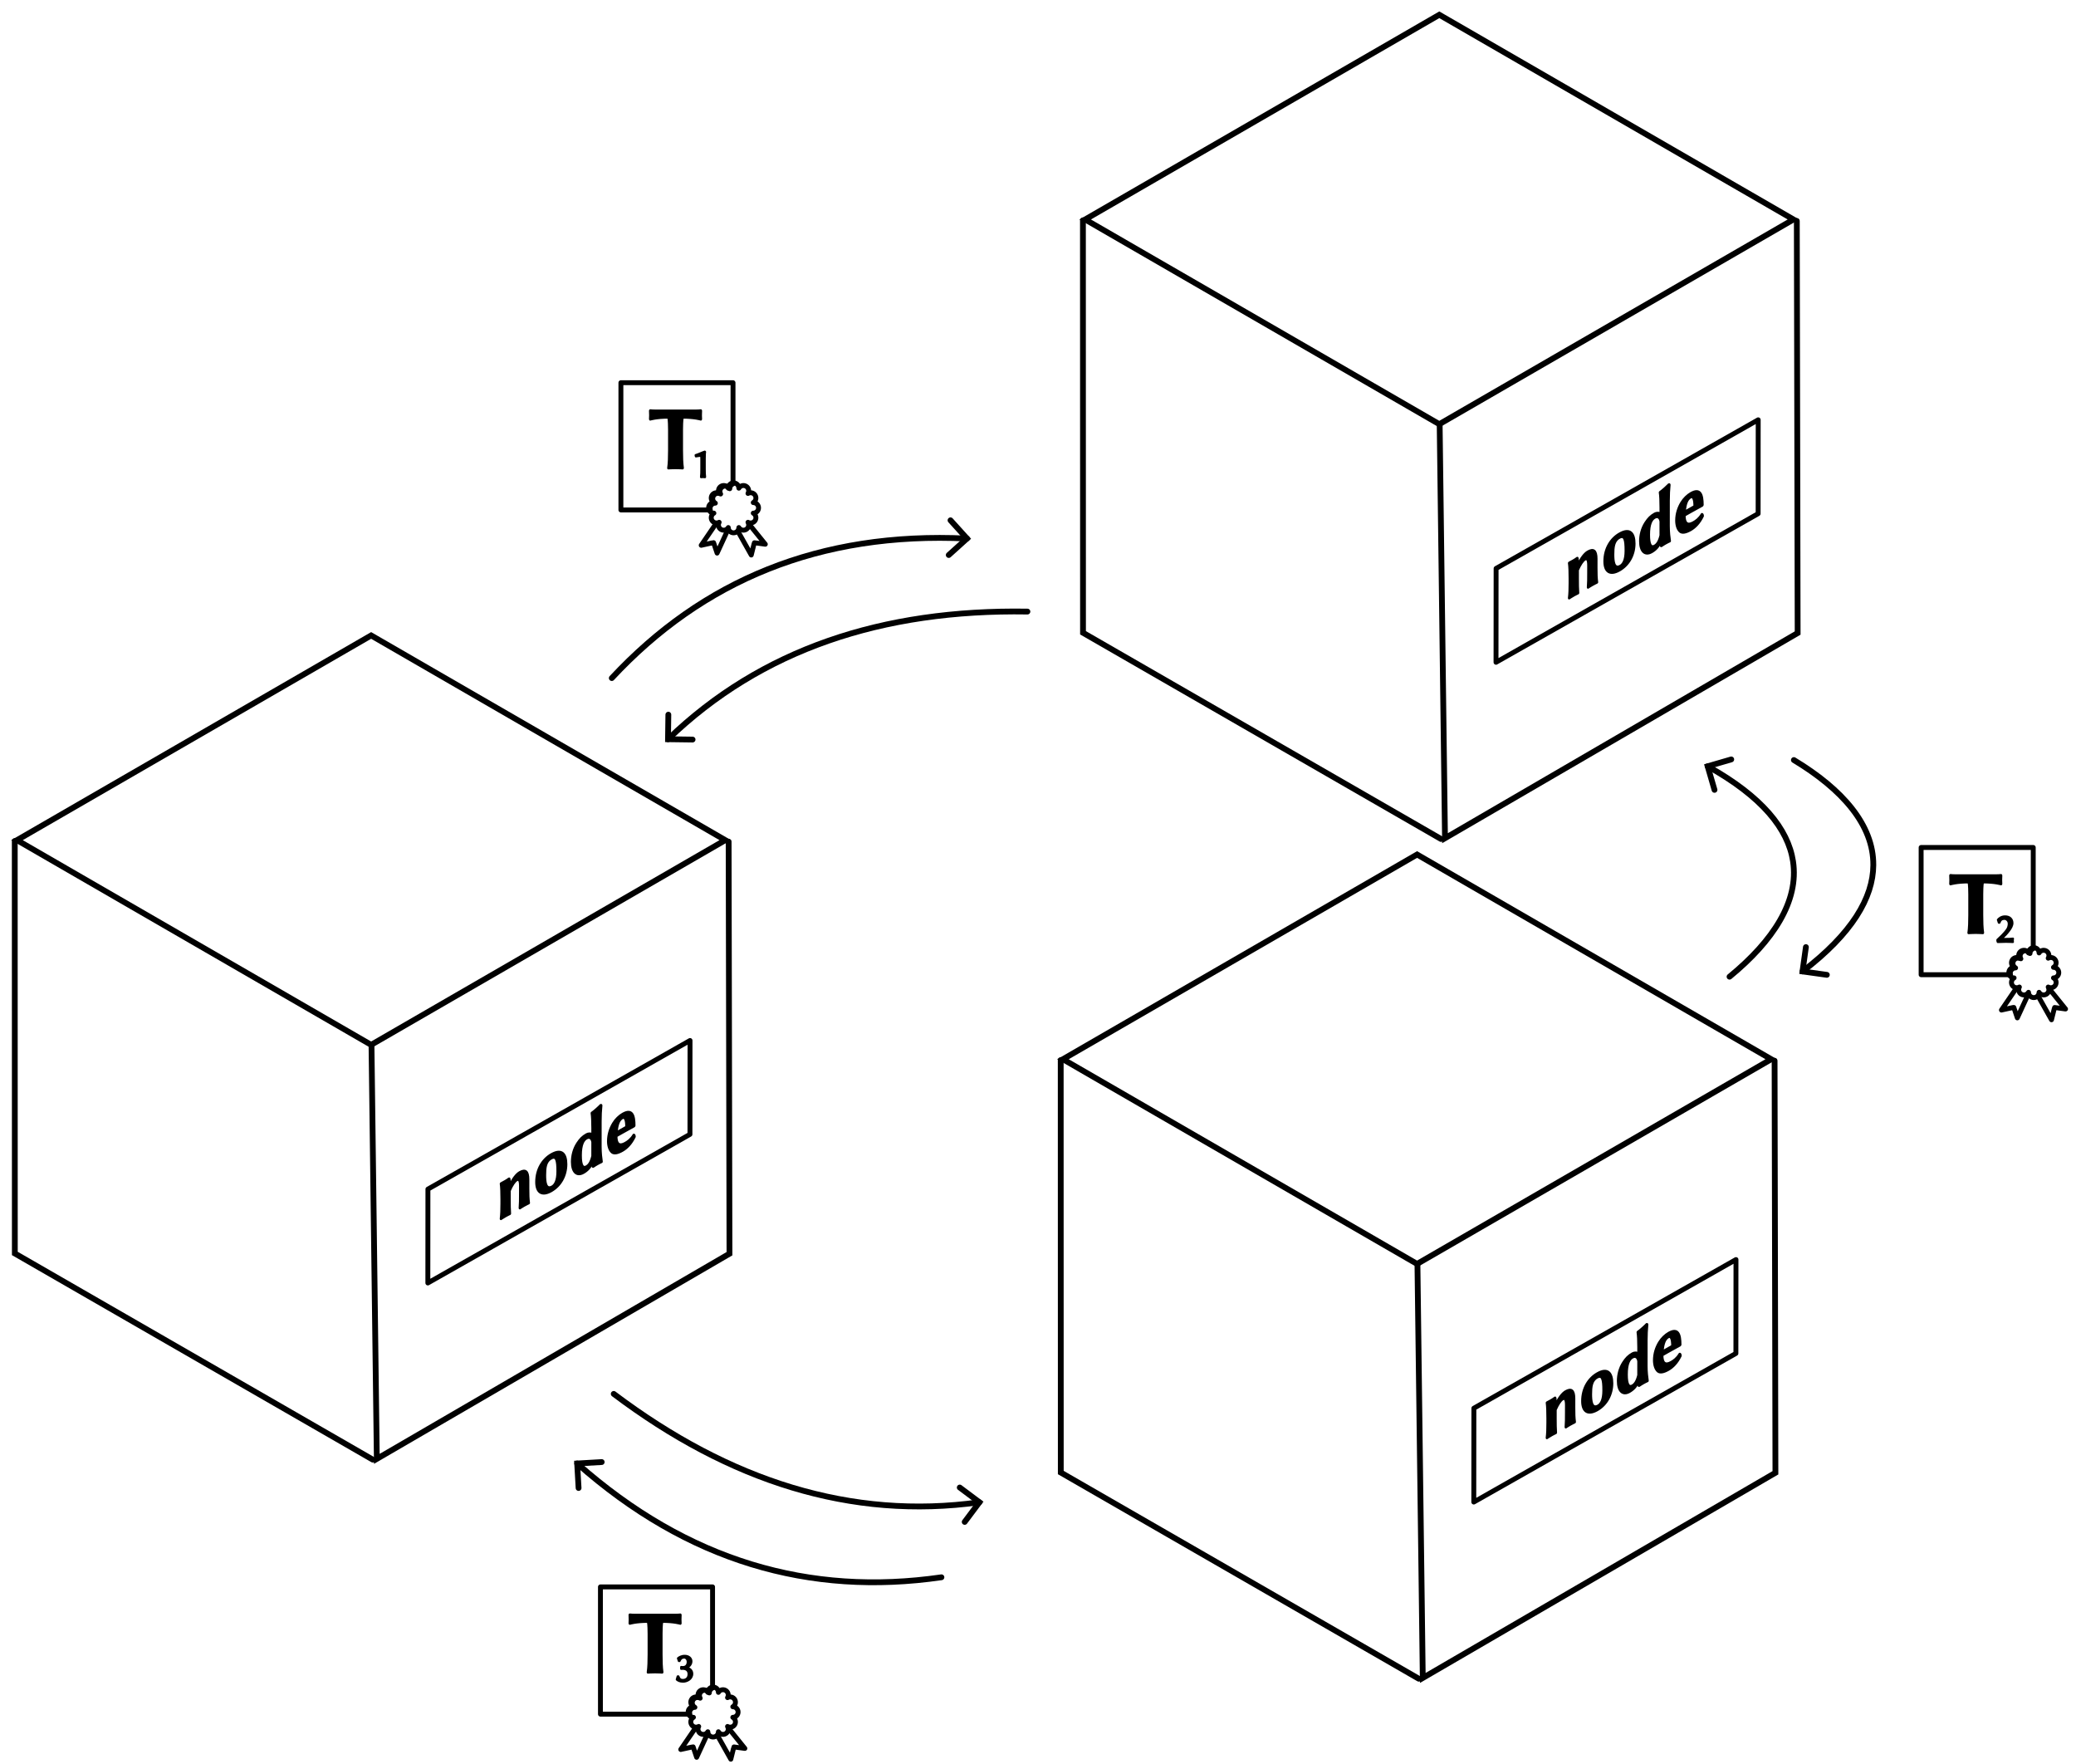 <?xml version="1.0" encoding="UTF-8" standalone="no"?><!DOCTYPE svg PUBLIC "-//W3C//DTD SVG 1.1//EN" "http://www.w3.org/Graphics/SVG/1.1/DTD/svg11.dtd"><svg width="100%" height="100%" viewBox="0 0 233 198" version="1.1" xmlns="http://www.w3.org/2000/svg" xmlns:xlink="http://www.w3.org/1999/xlink" xml:space="preserve" xmlns:serif="http://www.serif.com/" style="fill-rule:evenodd;clip-rule:evenodd;stroke-linecap:round;stroke-miterlimit:5;"><g id="Multi-consensus" serif:id="Multi consensus"><g id="Node-box" serif:id="Node box"><path d="M161.541,1.657l39.748,22.972l-39.748,22.972l-39.748,-22.972l39.748,-22.972Z" style="fill:#fff;fill-opacity:0;stroke:#000;stroke-width:0.65px;"/><path d="M161.581,47.601l0.598,46.462l39.58,-23.024l-0.094,-46.239" style="fill:none;stroke:#000;stroke-width:0.65px;"/><path d="M161.73,94.15l-40.178,-23.139l-0.008,-46.284" style="fill:none;stroke:#000;stroke-width:0.65px;"/><path d="M197.332,47.113l-0.008,10.532l-29.418,16.677l0.009,-10.532l29.417,-16.677Z" style="fill:#fff;fill-opacity:0;stroke:#000;stroke-width:0.55px;stroke-linejoin:round;stroke-miterlimit:1.5;"/><path d="M179.177,63.728l0.001,-1.021c0.001,-0.966 -0.34,-1.168 -0.966,-0.813c-0.355,0.201 -0.773,0.723 -1.094,1.447l-0.027,-0.012c-0,-0.211 -0.007,-0.594 -0.021,-0.659c-0.007,-0.061 -0.021,-0.081 -0.062,-0.057c-0.202,0.161 -0.655,0.417 -0.898,0.537l-0.014,0.035c0.055,0.364 0.076,1.052 0.075,1.742l-0,0.506c-0.001,0.69 -0.015,1.167 -0.078,1.699l0.014,0.02c-0,-0 0.327,-0.213 0.57,-0.351c0.237,-0.134 0.432,-0.217 0.432,-0.217l0.021,-0.04c-0.035,-0.504 -0.041,-0.933 -0.041,-1.632l0.001,-0.939c0.265,-0.609 0.557,-1.051 0.808,-1.193c0.188,-0.107 0.362,-0.021 0.361,0.65l-0.001,0.819c-0,0.69 -0,1.168 -0.043,1.68l0.014,0.019c0,0 0.223,-0.153 0.467,-0.291c0.236,-0.135 0.542,-0.281 0.542,-0.281l0.014,-0.035c-0.062,-0.489 -0.075,-0.914 -0.075,-1.613Z" style="fill-rule:nonzero;stroke:#000;stroke-width:0.24px;stroke-linecap:butt;stroke-linejoin:round;stroke-miterlimit:2;"/><path d="M180.075,62.989c-0.001,1.224 0.646,1.611 1.683,1.024c1.064,-0.604 1.684,-1.746 1.685,-3.016c0.001,-1.159 -0.492,-1.79 -1.668,-1.123c-0.995,0.564 -1.699,1.689 -1.7,3.115Zm1.651,-2.628c0.591,-0.335 0.73,0.166 0.729,1.445c-0.001,1.058 -0.286,1.514 -0.6,1.691c-0.723,0.411 -0.792,-0.571 -0.792,-1.28c0.001,-0.8 0.064,-1.516 0.663,-1.856Z" style="fill-rule:nonzero;stroke:#000;stroke-width:0.24px;stroke-linecap:butt;stroke-linejoin:round;stroke-miterlimit:2;"/><path d="M186.372,60.808l0.014,-0.008l0.035,0.477c-0,0.019 0.02,0.016 0.062,-0.008c0.091,-0.069 0.341,-0.221 0.446,-0.28c0.083,-0.047 0.389,-0.212 0.48,-0.245l0.014,-0.035c-0.056,-0.364 -0.132,-1.001 -0.131,-1.691l0.002,-2.834c0.001,-0.681 0.029,-1.184 0.085,-1.777c0,-0.065 -0.035,-0.072 -0.076,-0.049c-0.175,0.191 -0.711,0.679 -0.996,0.868l-0.014,0.036c0.056,0.364 0.083,0.983 0.082,1.682l-0,0.736c-0.132,-0.174 -0.452,-0.158 -0.654,-0.043c-0.466,0.264 -0.717,0.526 -1.037,1.011c-0.432,0.658 -0.6,1.425 -0.6,2.087c-0.001,1.132 0.52,1.664 1.293,1.226c0.438,-0.249 0.807,-0.623 0.995,-1.153Zm0.001,-0.727c-0.168,0.684 -0.391,1.003 -0.676,1.165c-0.376,0.213 -0.626,-0.087 -0.625,-1.237c0.001,-1.242 0.307,-1.719 0.642,-1.908c0.327,-0.186 0.591,-0.023 0.66,0.416l-0.001,1.564Z" style="fill-rule:nonzero;stroke:#000;stroke-width:0.24px;stroke-linecap:butt;stroke-linejoin:round;stroke-miterlimit:2;"/><path d="M191.008,57.693c-0.321,0.522 -0.662,0.752 -0.954,0.917c-0.341,0.194 -0.592,0.216 -0.758,0.072c-0.153,-0.134 -0.23,-0.413 -0.229,-0.836l0.696,-0.395c0.696,-0.394 1.287,-0.711 1.287,-0.711l0.042,-0.079c0.001,-1.15 -0.242,-1.932 -1.314,-1.324c-0.383,0.217 -0.8,0.61 -1.072,1.067c-0.341,0.561 -0.571,1.244 -0.572,2.007c-0,0.543 0.152,1.027 0.437,1.261c0.237,0.187 0.647,0.111 1.169,-0.185c0.501,-0.284 1.002,-0.78 1.379,-1.572c-0,-0.12 -0.042,-0.262 -0.111,-0.222Zm-1.913,-0.277c0.028,-0.467 0.112,-0.836 0.216,-1.079c0.084,-0.204 0.223,-0.402 0.418,-0.513c0.285,-0.162 0.452,0.167 0.452,0.977l-1.086,0.615Z" style="fill-rule:nonzero;stroke:#000;stroke-width:0.24px;stroke-linecap:butt;stroke-linejoin:round;stroke-miterlimit:2;"/></g><g id="Node-box1" serif:id="Node box"><path d="M41.655,71.309l39.748,22.972l-39.748,22.972l-39.748,-22.972l39.748,-22.972Z" style="fill:#fff;fill-opacity:0;stroke:#000;stroke-width:0.65px;"/><path d="M41.695,117.253l0.597,46.462l39.581,-23.023l-0.094,-46.24" style="fill:none;stroke:#000;stroke-width:0.65px;"/><path d="M41.844,163.803l-40.179,-23.14l-0.008,-46.284" style="fill:none;stroke:#000;stroke-width:0.65px;"/><path d="M77.445,116.766l-0.008,10.531l-29.417,16.678l0.008,-10.532l29.417,-16.677Z" style="fill:#fff;fill-opacity:0;stroke:#000;stroke-width:0.55px;stroke-linejoin:round;stroke-miterlimit:1.5;"/><path d="M59.291,133.381l0,-1.022c0.001,-0.966 -0.339,-1.168 -0.966,-0.813c-0.355,0.201 -0.773,0.723 -1.093,1.448l-0.028,-0.012c0,-0.212 -0.006,-0.594 -0.02,-0.66c-0.007,-0.061 -0.021,-0.08 -0.063,-0.057c-0.202,0.161 -0.654,0.417 -0.898,0.537l-0.014,0.035c0.056,0.365 0.076,1.052 0.076,1.742l-0.001,0.506c-0,0.69 -0.015,1.167 -0.078,1.699l0.014,0.02c0,0 0.327,-0.213 0.571,-0.351c0.237,-0.134 0.431,-0.217 0.431,-0.217l0.021,-0.039c-0.034,-0.505 -0.041,-0.934 -0.04,-1.633l0.001,-0.938c0.264,-0.61 0.557,-1.052 0.807,-1.194c0.188,-0.106 0.362,-0.021 0.362,0.65l-0.001,0.819c-0,0.69 -0.001,1.169 -0.043,1.68l0.014,0.02c-0,-0 0.223,-0.154 0.466,-0.292c0.237,-0.134 0.543,-0.28 0.543,-0.28l0.014,-0.036c-0.062,-0.489 -0.076,-0.913 -0.075,-1.612Z" style="fill-rule:nonzero;stroke:#000;stroke-width:0.24px;stroke-linecap:butt;stroke-linejoin:round;stroke-miterlimit:2;"/><path d="M60.189,132.642c-0.001,1.223 0.645,1.611 1.682,1.023c1.065,-0.604 1.685,-1.746 1.686,-3.016c0.001,-1.159 -0.492,-1.79 -1.669,-1.123c-0.995,0.564 -1.698,1.69 -1.699,3.116Zm1.65,-2.628c0.592,-0.336 0.731,0.165 0.73,1.444c-0.001,1.058 -0.287,1.514 -0.6,1.692c-0.724,0.41 -0.793,-0.572 -0.792,-1.28c0.001,-0.801 0.064,-1.517 0.662,-1.856Z" style="fill-rule:nonzero;stroke:#000;stroke-width:0.24px;stroke-linecap:butt;stroke-linejoin:round;stroke-miterlimit:2;"/><path d="M66.486,130.46l0.014,-0.008l0.034,0.477c0,0.019 0.021,0.016 0.063,-0.008c0.09,-0.069 0.341,-0.22 0.445,-0.28c0.084,-0.047 0.39,-0.211 0.48,-0.244l0.014,-0.036c-0.055,-0.364 -0.131,-1.001 -0.131,-1.691l0.003,-2.834c0,-0.681 0.028,-1.184 0.085,-1.777c-0,-0.064 -0.035,-0.072 -0.077,-0.049c-0.174,0.191 -0.71,0.679 -0.995,0.868l-0.014,0.036c0.055,0.364 0.082,0.983 0.082,1.682l-0.001,0.736c-0.132,-0.173 -0.452,-0.157 -0.654,-0.043c-0.466,0.264 -0.716,0.526 -1.037,1.011c-0.432,0.659 -0.599,1.425 -0.6,2.087c-0.001,1.132 0.521,1.664 1.293,1.226c0.439,-0.248 0.808,-0.623 0.996,-1.153Zm0,-0.727c-0.167,0.684 -0.39,1.003 -0.675,1.165c-0.376,0.213 -0.626,-0.086 -0.625,-1.236c0.001,-1.242 0.307,-1.72 0.641,-1.909c0.327,-0.186 0.591,-0.023 0.661,0.416l-0.002,1.564Z" style="fill-rule:nonzero;stroke:#000;stroke-width:0.24px;stroke-linecap:butt;stroke-linejoin:round;stroke-miterlimit:2;"/><path d="M71.121,127.345c-0.32,0.522 -0.661,0.752 -0.954,0.918c-0.341,0.193 -0.591,0.215 -0.758,0.071c-0.153,-0.134 -0.229,-0.413 -0.229,-0.836l0.696,-0.394c0.696,-0.395 1.288,-0.712 1.288,-0.712l0.041,-0.079c0.001,-1.15 -0.241,-1.932 -1.313,-1.324c-0.383,0.217 -0.801,0.61 -1.072,1.067c-0.342,0.562 -0.572,1.244 -0.572,2.008c-0.001,0.542 0.152,1.026 0.437,1.26c0.236,0.188 0.647,0.111 1.169,-0.185c0.501,-0.284 1.002,-0.779 1.378,-1.572c0,-0.12 -0.041,-0.262 -0.111,-0.222Zm-1.913,-0.277c0.029,-0.466 0.112,-0.836 0.217,-1.079c0.084,-0.204 0.223,-0.402 0.418,-0.513c0.285,-0.161 0.452,0.167 0.451,0.977l-1.086,0.615Z" style="fill-rule:nonzero;stroke:#000;stroke-width:0.24px;stroke-linecap:butt;stroke-linejoin:round;stroke-miterlimit:2;"/></g><g id="Node-box2" serif:id="Node box"><path d="M159.047,95.894l39.748,22.972l-39.748,22.972l-39.748,-22.972l39.748,-22.972Z" style="fill:#fff;fill-opacity:0;stroke:#000;stroke-width:0.65px;"/><path d="M159.087,141.838l0.598,46.462l39.58,-23.024l-0.094,-46.239" style="fill:none;stroke:#000;stroke-width:0.65px;"/><path d="M159.236,188.387l-40.178,-23.139l-0.008,-46.284" style="fill:none;stroke:#000;stroke-width:0.65px;"/><path d="M194.838,141.35l-0.009,10.532l-29.417,16.677l0.009,-10.532l29.417,-16.677Z" style="fill:#fff;fill-opacity:0;stroke:#000;stroke-width:0.55px;stroke-linejoin:round;stroke-miterlimit:1.5;"/><path d="M176.683,157.965l0.001,-1.021c0.001,-0.966 -0.34,-1.168 -0.966,-0.813c-0.355,0.201 -0.773,0.723 -1.094,1.447l-0.028,-0.012c0.001,-0.211 -0.006,-0.594 -0.02,-0.659c-0.007,-0.061 -0.021,-0.081 -0.062,-0.057c-0.202,0.161 -0.655,0.417 -0.898,0.537l-0.014,0.035c0.055,0.364 0.075,1.052 0.075,1.742l-0,0.506c-0.001,0.69 -0.015,1.167 -0.078,1.699l0.014,0.02c-0,-0 0.327,-0.213 0.57,-0.351c0.237,-0.134 0.432,-0.217 0.432,-0.217l0.021,-0.04c-0.035,-0.504 -0.041,-0.933 -0.041,-1.632l0.001,-0.939c0.265,-0.609 0.557,-1.051 0.808,-1.193c0.188,-0.107 0.362,-0.021 0.361,0.65l-0.001,0.819c-0,0.69 -0.001,1.168 -0.043,1.68l0.014,0.019c0,0 0.223,-0.153 0.467,-0.291c0.236,-0.135 0.542,-0.281 0.542,-0.281l0.014,-0.035c-0.062,-0.489 -0.076,-0.914 -0.075,-1.613Z" style="fill-rule:nonzero;stroke:#000;stroke-width:0.24px;stroke-linecap:butt;stroke-linejoin:round;stroke-miterlimit:2;"/><path d="M177.581,157.226c-0.001,1.224 0.646,1.611 1.683,1.024c1.064,-0.604 1.684,-1.746 1.685,-3.016c0.001,-1.159 -0.492,-1.79 -1.668,-1.123c-0.995,0.564 -1.699,1.689 -1.7,3.115Zm1.651,-2.628c0.591,-0.335 0.73,0.166 0.729,1.445c-0.001,1.058 -0.286,1.514 -0.6,1.691c-0.723,0.411 -0.792,-0.571 -0.792,-1.28c0.001,-0.8 0.064,-1.516 0.663,-1.856Z" style="fill-rule:nonzero;stroke:#000;stroke-width:0.24px;stroke-linecap:butt;stroke-linejoin:round;stroke-miterlimit:2;"/><path d="M183.878,155.045l0.014,-0.008l0.034,0.477c0,0.019 0.021,0.016 0.063,-0.008c0.091,-0.069 0.341,-0.221 0.446,-0.28c0.083,-0.047 0.389,-0.212 0.48,-0.245l0.014,-0.035c-0.056,-0.364 -0.132,-1.001 -0.131,-1.691l0.002,-2.834c0.001,-0.681 0.029,-1.184 0.085,-1.777c-0,-0.065 -0.035,-0.072 -0.077,-0.049c-0.174,0.191 -0.71,0.679 -0.995,0.868l-0.014,0.036c0.055,0.364 0.083,0.983 0.082,1.682l-0,0.736c-0.132,-0.174 -0.452,-0.158 -0.654,-0.043c-0.467,0.264 -0.717,0.526 -1.038,1.011c-0.431,0.658 -0.599,1.425 -0.599,2.087c-0.001,1.132 0.52,1.664 1.292,1.226c0.439,-0.249 0.808,-0.623 0.996,-1.153Zm0.001,-0.727c-0.168,0.684 -0.391,1.003 -0.676,1.165c-0.376,0.213 -0.626,-0.087 -0.625,-1.237c0.001,-1.242 0.307,-1.719 0.641,-1.908c0.328,-0.186 0.592,-0.023 0.661,0.416l-0.001,1.564Z" style="fill-rule:nonzero;stroke:#000;stroke-width:0.24px;stroke-linecap:butt;stroke-linejoin:round;stroke-miterlimit:2;"/><path d="M188.514,151.93c-0.321,0.522 -0.662,0.752 -0.954,0.917c-0.341,0.194 -0.592,0.216 -0.759,0.072c-0.152,-0.134 -0.229,-0.413 -0.228,-0.836l0.696,-0.395c0.695,-0.394 1.287,-0.711 1.287,-0.711l0.042,-0.079c0.001,-1.15 -0.242,-1.932 -1.314,-1.324c-0.383,0.217 -0.8,0.61 -1.072,1.067c-0.341,0.561 -0.571,1.244 -0.572,2.007c-0,0.543 0.152,1.027 0.437,1.261c0.237,0.187 0.647,0.111 1.169,-0.185c0.501,-0.284 1.002,-0.78 1.379,-1.572c-0,-0.12 -0.042,-0.262 -0.111,-0.222Zm-1.913,-0.277c0.028,-0.467 0.112,-0.836 0.216,-1.079c0.084,-0.204 0.223,-0.402 0.418,-0.513c0.285,-0.162 0.452,0.167 0.451,0.977l-1.085,0.615Z" style="fill-rule:nonzero;stroke:#000;stroke-width:0.24px;stroke-linecap:butt;stroke-linejoin:round;stroke-miterlimit:2;"/></g><g id="Certified-T2" serif:id="Certified T2"><g><path d="M227.671,106.937c0,-0.327 0.266,-0.592 0.593,-0.592c0.327,-0 0.592,0.265 0.592,0.592c0.163,-0.283 0.526,-0.38 0.809,-0.217c0.283,0.164 0.38,0.526 0.217,0.809c0.283,-0.163 0.646,-0.066 0.809,0.217c0.164,0.283 0.066,0.646 -0.217,0.809c0.327,0 0.593,0.266 0.593,0.593c-0,0.327 -0.266,0.592 -0.593,0.592c0.283,0.163 0.381,0.526 0.217,0.809c-0.163,0.283 -0.526,0.38 -0.809,0.217c0.163,0.283 0.066,0.646 -0.217,0.809c-0.283,0.164 -0.646,0.066 -0.809,-0.217c0,0.327 -0.265,0.593 -0.592,0.593c-0.327,-0 -0.593,-0.266 -0.593,-0.593c-0.163,0.283 -0.526,0.381 -0.809,0.217c-0.283,-0.163 -0.38,-0.526 -0.217,-0.809c-0.283,0.163 -0.645,0.066 -0.809,-0.217c-0.163,-0.283 -0.066,-0.646 0.217,-0.809c-0.327,-0 -0.592,-0.265 -0.592,-0.592c-0,-0.327 0.265,-0.593 0.592,-0.593c-0.283,-0.163 -0.38,-0.526 -0.217,-0.809c0.164,-0.283 0.526,-0.38 0.809,-0.217c-0.163,-0.283 -0.066,-0.645 0.217,-0.809c0.283,-0.163 0.646,-0.066 0.809,0.217Z" style="fill:#fff;fill-opacity:0;stroke:#000;stroke-width:0.55px;stroke-linejoin:round;stroke-miterlimit:1.5;"/><g><path d="M226.282,110.928l-1.651,2.42l1.206,-0.264" style="fill:none;stroke:#000;stroke-width:0.55px;stroke-linejoin:round;stroke-miterlimit:1.5;"/><path d="M227.642,111.564l-1.227,2.661l-0.393,-1.17" style="fill:none;stroke:#000;stroke-width:0.55px;stroke-linejoin:round;stroke-miterlimit:1.5;"/></g><g><path d="M228.812,111.886l1.438,2.553l0.297,-1.198" style="fill:none;stroke:#000;stroke-width:0.55px;stroke-linejoin:round;stroke-miterlimit:1.5;"/><path d="M229.985,110.949l1.841,2.279l-1.223,-0.166" style="fill:none;stroke:#000;stroke-width:0.55px;stroke-linejoin:round;stroke-miterlimit:1.5;"/></g></g><path d="M225.652,109.382l-10.034,-0l-0,-14.279l12.583,-0l0,11.349c-0.214,0.09 -0.364,0.301 -0.364,0.547c-0.163,-0.283 -0.526,-0.38 -0.809,-0.217c-0.283,0.163 -0.38,0.526 -0.217,0.809c-0.283,-0.163 -0.646,-0.066 -0.809,0.217c-0.164,0.283 -0.066,0.646 0.217,0.809c-0.327,0 -0.593,0.266 -0.593,0.592c0,0.06 0.009,0.118 0.026,0.173Z" style="fill:#fff;fill-opacity:0;stroke:#000;stroke-width:0.55px;stroke-linejoin:round;stroke-miterlimit:1.5;"/><path d="M221.03,100.325l0,2.36c0,0.75 -0.02,1.46 -0.1,2l0.01,0.03c0,0 0.46,-0.03 0.81,-0.03c0.34,0 0.8,0.03 0.8,0.03l0.02,-0.03c-0.08,-0.57 -0.1,-1.25 -0.1,-2l0,-2.36c0,-0.17 0.01,-1.07 0.08,-1.31c1.34,0 2.04,0.22 2.04,0.22l0.02,-0.04c-0.02,-0.15 -0.02,-0.68 0,-0.96l-0.02,-0.03c-0.16,0.02 -0.39,0.03 -0.6,0.03l-4.48,0c-0.21,0 -0.44,-0.01 -0.6,-0.03l-0.02,0.03c0.02,0.28 0.02,0.81 0,0.96l0.02,0.04c0,0 0.7,-0.22 2.04,-0.22c0.07,0.24 0.08,1.14 0.08,1.31Z" style="fill-rule:nonzero;stroke:#000;stroke-width:0.24px;stroke-linecap:butt;stroke-linejoin:round;stroke-miterlimit:2;"/><path d="M224.965,103.107c0.242,0 0.494,0.224 0.494,0.551c0,0.196 -0.056,0.443 -0.177,0.625c-0.336,0.499 -0.868,0.965 -1.101,1.184c-0.004,0.019 -0.004,0.038 -0.004,0.061c-0,0.07 0.023,0.14 0.046,0.182c0.345,-0.009 0.541,-0.023 0.882,-0.023c0.336,-0 0.475,0.009 0.811,0.023c-0.009,-0.047 -0.014,-0.103 -0.014,-0.154c0,-0.075 0.005,-0.149 0.024,-0.219c-0.266,0.023 -0.406,0.037 -0.854,0.037c-0.163,0 -0.256,0 -0.382,0.009c-0.005,-0.009 -0.005,-0.014 -0.005,-0.023c-0,-0.042 0.047,-0.093 0.079,-0.126c0.229,-0.219 0.448,-0.429 0.756,-0.844c0.172,-0.233 0.34,-0.532 0.34,-0.797c0,-0.444 -0.298,-0.751 -0.821,-0.751c-0.424,-0 -0.694,0.237 -0.802,0.377l0.103,0.322l0.06,0.005c0.066,-0.14 0.089,-0.238 0.206,-0.331c0.093,-0.075 0.228,-0.108 0.359,-0.108Z" style="fill-rule:nonzero;stroke:#000;stroke-width:0.24px;stroke-linecap:butt;stroke-linejoin:round;stroke-miterlimit:2;"/></g><g id="Certified-T21" serif:id="Certified T2"><g><path d="M79.445,189.917c-0,-0.327 0.265,-0.592 0.592,-0.592c0.327,-0 0.593,0.265 0.593,0.592c0.163,-0.283 0.526,-0.38 0.809,-0.217c0.283,0.164 0.38,0.526 0.217,0.809c0.283,-0.163 0.645,-0.066 0.809,0.217c0.163,0.283 0.066,0.646 -0.217,0.809c0.327,0 0.592,0.266 0.592,0.593c0,0.327 -0.265,0.592 -0.592,0.592c0.283,0.164 0.38,0.526 0.217,0.809c-0.164,0.283 -0.526,0.381 -0.809,0.217c0.163,0.283 0.066,0.646 -0.217,0.809c-0.283,0.164 -0.646,0.067 -0.809,-0.217c-0,0.327 -0.266,0.593 -0.593,0.593c-0.327,-0 -0.592,-0.266 -0.592,-0.593c-0.164,0.284 -0.526,0.381 -0.809,0.217c-0.283,-0.163 -0.38,-0.526 -0.217,-0.809c-0.283,0.164 -0.646,0.066 -0.809,-0.217c-0.164,-0.283 -0.066,-0.645 0.217,-0.809c-0.327,0 -0.593,-0.265 -0.593,-0.592c0,-0.327 0.266,-0.593 0.593,-0.593c-0.283,-0.163 -0.381,-0.526 -0.217,-0.809c0.163,-0.283 0.526,-0.38 0.809,-0.217c-0.163,-0.283 -0.066,-0.645 0.217,-0.809c0.283,-0.163 0.645,-0.066 0.809,0.217Z" style="fill:#fff;fill-opacity:0;stroke:#000;stroke-width:0.55px;stroke-linejoin:round;stroke-miterlimit:1.5;"/><g><path d="M78.056,193.908l-1.652,2.42l1.206,-0.264" style="fill:none;stroke:#000;stroke-width:0.55px;stroke-linejoin:round;stroke-miterlimit:1.5;"/><path d="M79.415,194.544l-1.226,2.661l-0.394,-1.17" style="fill:none;stroke:#000;stroke-width:0.55px;stroke-linejoin:round;stroke-miterlimit:1.5;"/></g><g><path d="M80.586,194.866l1.437,2.553l0.298,-1.198" style="fill:none;stroke:#000;stroke-width:0.55px;stroke-linejoin:round;stroke-miterlimit:1.5;"/><path d="M81.759,193.93l1.841,2.278l-1.223,-0.166" style="fill:none;stroke:#000;stroke-width:0.55px;stroke-linejoin:round;stroke-miterlimit:1.5;"/></g></g><path d="M77.426,192.362l-10.035,0l0,-14.279l12.584,-0l-0,11.349c-0.214,0.09 -0.364,0.301 -0.364,0.547c-0.164,-0.283 -0.526,-0.38 -0.81,-0.217c-0.283,0.164 -0.38,0.526 -0.216,0.809c-0.283,-0.163 -0.646,-0.066 -0.809,0.217c-0.164,0.283 -0.067,0.646 0.216,0.809c-0.327,0 -0.592,0.266 -0.592,0.593c-0,0.06 0.009,0.118 0.026,0.172Z" style="fill:#fff;fill-opacity:0;stroke:#000;stroke-width:0.55px;stroke-linejoin:round;stroke-miterlimit:1.5;"/><path d="M72.804,183.305l-0,2.36c-0,0.75 -0.02,1.46 -0.1,2l0.01,0.03c-0,0 0.46,-0.03 0.81,-0.03c0.34,0 0.8,0.03 0.8,0.03l0.02,-0.03c-0.08,-0.57 -0.1,-1.25 -0.1,-2l-0,-2.36c-0,-0.17 0.01,-1.07 0.08,-1.31c1.34,0 2.04,0.22 2.04,0.22l0.02,-0.04c-0.02,-0.15 -0.02,-0.68 -0,-0.96l-0.02,-0.03c-0.16,0.02 -0.39,0.03 -0.6,0.03l-4.48,0c-0.21,0 -0.44,-0.01 -0.6,-0.03l-0.02,0.03c0.02,0.28 0.02,0.81 -0,0.96l0.02,0.04c-0,0 0.7,-0.22 2.04,-0.22c0.07,0.24 0.08,1.14 0.08,1.31Z" style="fill-rule:nonzero;stroke:#000;stroke-width:0.24px;stroke-linecap:butt;stroke-linejoin:round;stroke-miterlimit:2;"/><path d="M76.678,188.532c-0.369,-0 -0.42,-0.14 -0.546,-0.411l-0.07,0.005l-0.102,0.35l0.014,0.014c0.121,0.102 0.321,0.223 0.694,0.223c0.397,0 1.022,-0.27 1.022,-0.886c-0,-0.368 -0.285,-0.629 -0.644,-0.662l0,-0.023c0.243,-0.056 0.551,-0.327 0.551,-0.714c-0,-0.336 -0.29,-0.606 -0.751,-0.606c-0.359,-0 -0.621,0.158 -0.737,0.261l-0.014,0.014l0.098,0.298l0.07,0.005c0.112,-0.261 0.261,-0.396 0.541,-0.396c0.182,-0 0.387,0.191 0.387,0.494c-0,0.205 -0.07,0.355 -0.177,0.457c-0.094,0.089 -0.229,0.131 -0.387,0.131c-0.056,-0 -0.108,-0.005 -0.173,-0.014l-0,0.205c0.056,-0.009 0.154,-0.009 0.196,-0.009c0.149,-0 0.326,0.042 0.457,0.149c0.121,0.102 0.182,0.266 0.182,0.448c-0,0.564 -0.443,0.667 -0.611,0.667Z" style="fill-rule:nonzero;stroke:#000;stroke-width:0.24px;stroke-linecap:butt;stroke-linejoin:round;stroke-miterlimit:2;"/></g><g id="Certified-T1" serif:id="Certified T1"><g><path d="M81.74,54.782c0,-0.327 0.266,-0.593 0.592,-0.593c0.327,0 0.593,0.266 0.593,0.593c0.163,-0.283 0.526,-0.381 0.809,-0.217c0.283,0.163 0.38,0.526 0.217,0.809c0.283,-0.163 0.645,-0.066 0.809,0.217c0.163,0.283 0.066,0.645 -0.217,0.809c0.327,-0 0.592,0.265 0.592,0.592c0,0.327 -0.265,0.593 -0.592,0.593c0.283,0.163 0.38,0.526 0.217,0.809c-0.164,0.283 -0.526,0.38 -0.809,0.217c0.163,0.283 0.066,0.645 -0.217,0.809c-0.283,0.163 -0.646,0.066 -0.809,-0.217c-0,0.327 -0.266,0.592 -0.593,0.592c-0.326,0 -0.592,-0.265 -0.592,-0.592c-0.163,0.283 -0.526,0.38 -0.809,0.217c-0.283,-0.164 -0.38,-0.526 -0.217,-0.809c-0.283,0.163 -0.646,0.066 -0.809,-0.217c-0.164,-0.283 -0.066,-0.646 0.217,-0.809c-0.327,-0 -0.593,-0.266 -0.593,-0.593c0,-0.327 0.266,-0.592 0.593,-0.592c-0.283,-0.164 -0.381,-0.526 -0.217,-0.809c0.163,-0.283 0.526,-0.38 0.809,-0.217c-0.163,-0.283 -0.066,-0.646 0.217,-0.809c0.283,-0.164 0.646,-0.066 0.809,0.217Z" style="fill:#fff;fill-opacity:0;stroke:#000;stroke-width:0.55px;stroke-linejoin:round;stroke-miterlimit:1.5;"/><g><path d="M80.351,58.773l-1.651,2.42l1.205,-0.265" style="fill:none;stroke:#000;stroke-width:0.55px;stroke-linejoin:round;stroke-miterlimit:1.5;"/><path d="M81.71,59.409l-1.226,2.66l-0.394,-1.17" style="fill:none;stroke:#000;stroke-width:0.55px;stroke-linejoin:round;stroke-miterlimit:1.5;"/></g><g><path d="M82.881,59.731l1.437,2.553l0.298,-1.198" style="fill:none;stroke:#000;stroke-width:0.55px;stroke-linejoin:round;stroke-miterlimit:1.5;"/><path d="M84.054,58.794l1.841,2.279l-1.223,-0.166" style="fill:none;stroke:#000;stroke-width:0.55px;stroke-linejoin:round;stroke-miterlimit:1.5;"/></g></g><path d="M79.721,57.227l-10.034,-0l-0,-14.28l12.583,0l-0,11.35c-0.214,0.089 -0.364,0.3 -0.364,0.546c-0.164,-0.283 -0.526,-0.38 -0.809,-0.216c-0.284,0.163 -0.381,0.526 -0.217,0.809c-0.283,-0.164 -0.646,-0.066 -0.809,0.217c-0.164,0.283 -0.067,0.645 0.216,0.809c-0.326,-0 -0.592,0.265 -0.592,0.592c0,0.06 0.009,0.118 0.026,0.173Z" style="fill:#fff;fill-opacity:0;stroke:#000;stroke-width:0.55px;stroke-linejoin:round;stroke-miterlimit:1.5;"/><path d="M75.099,48.17l-0,2.36c-0,0.75 -0.02,1.46 -0.1,2l0.01,0.03c-0,-0 0.46,-0.03 0.81,-0.03c0.34,-0 0.8,0.03 0.8,0.03l0.02,-0.03c-0.08,-0.57 -0.1,-1.25 -0.1,-2l-0,-2.36c-0,-0.17 0.01,-1.07 0.08,-1.31c1.34,-0 2.04,0.22 2.04,0.22l0.02,-0.04c-0.02,-0.15 -0.02,-0.68 -0,-0.96l-0.02,-0.03c-0.16,0.02 -0.39,0.03 -0.6,0.03l-4.48,-0c-0.21,-0 -0.44,-0.01 -0.6,-0.03l-0.02,0.03c0.02,0.28 0.02,0.81 -0,0.96l0.02,0.04c-0,-0 0.7,-0.22 2.04,-0.22c0.07,0.24 0.08,1.14 0.08,1.31Z" style="fill-rule:nonzero;stroke:#000;stroke-width:0.24px;stroke-linecap:butt;stroke-linejoin:round;stroke-miterlimit:2;"/><path d="M79.092,52.65l0,-1.185c0,-0.504 0.028,-0.69 0.037,-0.755c0,-0.024 -0.014,-0.024 -0.032,-0.024c-0.303,0.098 -0.658,0.28 -1.022,0.392l0.028,0.135c0.21,-0.023 0.439,-0.074 0.532,-0.074c0.084,-0 0.084,0.186 0.084,0.354l-0,1.157c-0,0.364 -0.005,0.615 -0.037,0.881l0.004,0.014c0,0 0.131,-0.014 0.215,-0.014c0.093,0 0.224,0.014 0.224,0.014l0.009,-0.014c-0.033,-0.28 -0.042,-0.513 -0.042,-0.881Z" style="fill-rule:nonzero;stroke:#000;stroke-width:0.24px;stroke-linecap:butt;stroke-linejoin:round;stroke-miterlimit:2;"/></g><path d="M107.718,166.93l2.207,1.653l-1.653,2.207" style="fill:none;stroke:#000;stroke-width:0.65px;stroke-miterlimit:10;"/><path d="M68.882,156.423c13.018,9.805 26.664,14.158 41.043,12.16" style="fill:none;stroke:#000;stroke-width:0.65px;"/><path d="M64.937,166.985l-0.158,-2.753l2.753,-0.159" style="fill:none;stroke:#000;stroke-width:0.65px;stroke-miterlimit:10;"/><path d="M105.662,177.003c-14.777,2.143 -28.465,-1.779 -40.883,-12.771" style="fill:none;stroke:#000;stroke-width:0.65px;"/><path d="M77.732,82.994l-2.757,-0.037l0.037,-2.758" style="fill:none;stroke:#000;stroke-width:0.65px;stroke-miterlimit:10;"/><path d="M115.313,68.631c-16.295,-0.265 -29.89,4.247 -40.338,14.326" style="fill:none;stroke:#000;stroke-width:0.65px;"/><path d="M106.681,58.389l1.849,2.046l-2.047,1.849" style="fill:none;stroke:#000;stroke-width:0.65px;stroke-miterlimit:10;"/><path d="M68.663,76.095c10.175,-10.929 23.301,-16.447 39.867,-15.66" style="fill:none;stroke:#000;stroke-width:0.65px;"/><path d="M192.428,88.64l-0.769,-2.648l2.648,-0.77" style="fill:none;stroke:#000;stroke-width:0.65px;stroke-miterlimit:10;"/><path d="M194.115,109.606c4.908,-4.025 7.809,-8.487 7.125,-12.955c-0.554,-3.626 -3.467,-7.255 -9.581,-10.659" style="fill:none;stroke:#000;stroke-width:0.65px;"/><path d="M205.036,109.396l-2.731,-0.381l0.38,-2.731" style="fill:none;stroke:#000;stroke-width:0.65px;stroke-miterlimit:10;"/><path d="M201.336,85.293c5.436,3.277 8.949,7.275 8.916,11.795c-0.027,3.667 -2.387,7.678 -7.947,11.927" style="fill:none;stroke:#000;stroke-width:0.65px;"/></g></svg>